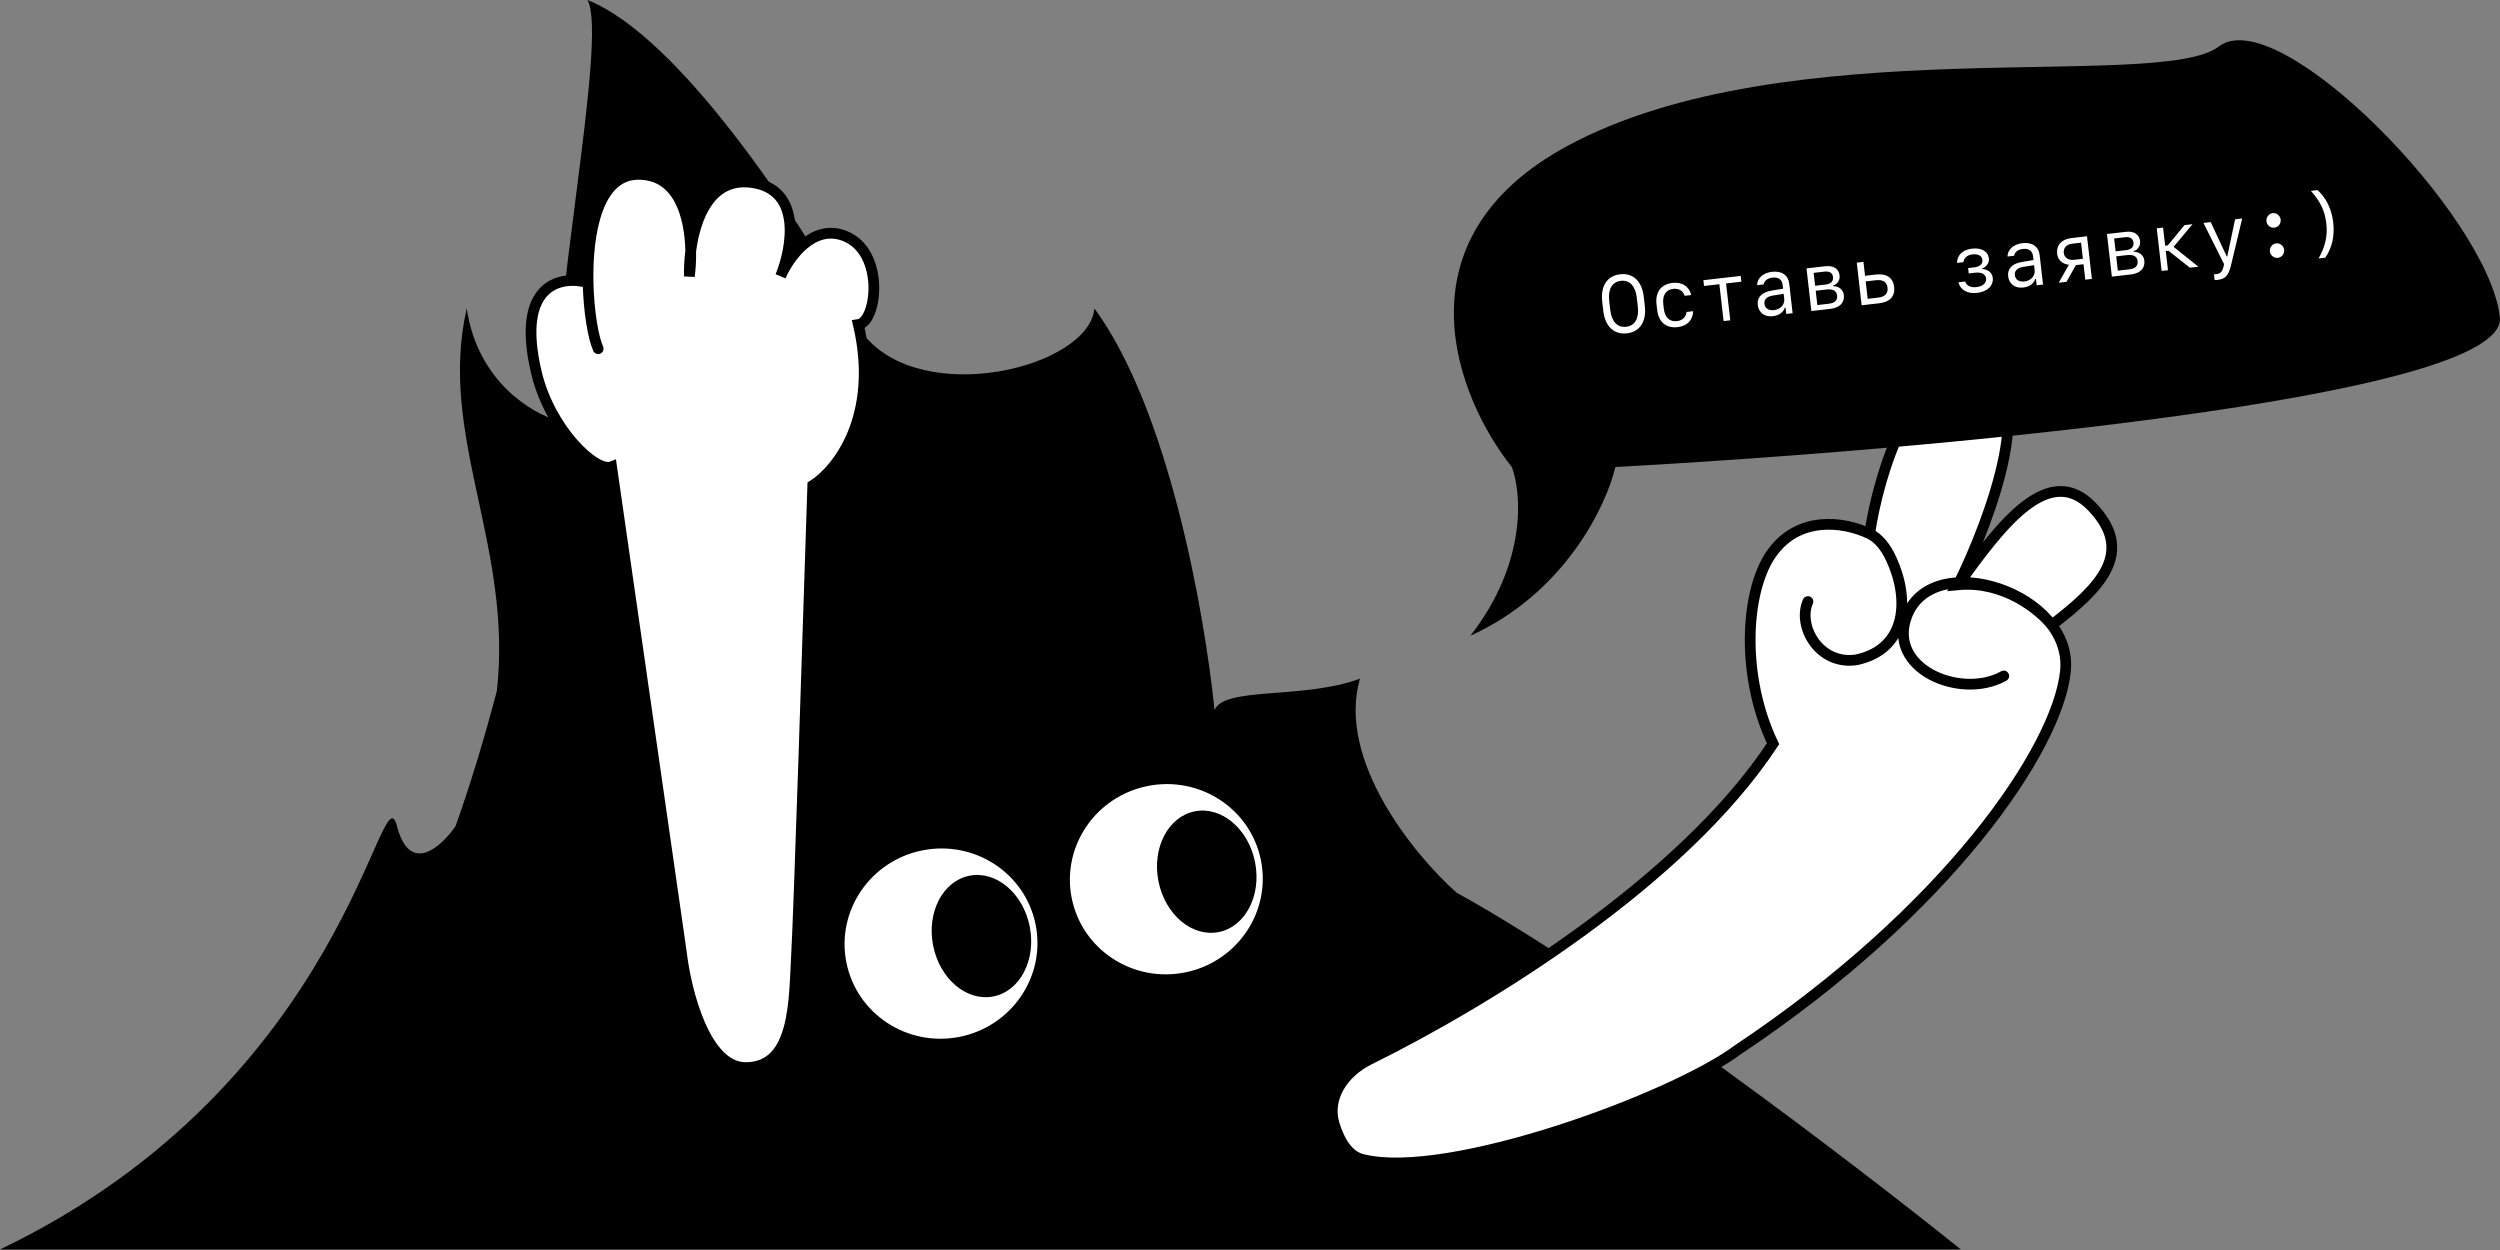 <svg width="466" height="233" viewBox="0 0 466 233" fill="none" xmlns="http://www.w3.org/2000/svg">
<rect x="0" y="0" width="466" height="233" fill="#808080" stroke="none"/>
<path d="M365.5 232.896C346 217.229 299.9 181.996 271.5 166.396C263.667 159.43 249.1 141.7 253.5 126.5C243.111 130.396 228.073 127.921 226.398 132.378C224.456 113.615 217.727 76.183 204 57.5C203 68.5 172 76.12 161 62.396C160.221 60.643 159.287 58.954 158.222 57.353C148.761 40.766 126.686 6.803 109.5 0C113.5 7 102 61.291 104 78.396C99.167 77.097 89 71.1 87 57.5C81.561 81.197 95.635 101.705 92.611 128.801C90.409 137.162 87.888 145.655 84.912 154C82.275 157.833 76.4 163.2 74 154C71 142.5 65 201.791 0 232.896H365.5Z" fill="black"/>
<path d="M193.045 172.38C194.954 181.979 188.603 191.331 178.86 193.268C169.117 195.205 159.673 188.993 157.764 179.394C155.856 169.795 162.207 160.443 171.95 158.507C181.692 156.57 191.137 162.781 193.045 172.38Z" fill="white"/>
<path d="M191.939 172.696C193.174 178.909 190.146 184.747 185.175 185.735C180.204 186.724 175.174 182.488 173.938 176.274C172.703 170.061 175.731 164.223 180.702 163.234C185.673 162.246 190.704 166.482 191.939 172.696Z" fill="black"/>
<path d="M235.045 160.38C236.954 169.979 230.603 179.331 220.86 181.268C211.117 183.205 201.673 176.993 199.764 167.394C197.856 157.795 204.207 148.443 213.95 146.507C223.692 144.57 233.137 150.781 235.045 160.38Z" fill="white"/>
<path d="M233.939 160.696C235.174 166.909 232.146 172.747 227.175 173.735C222.204 174.724 217.174 170.488 215.938 164.274C214.703 158.061 217.731 152.223 222.702 151.234C227.673 150.246 232.704 154.482 233.939 160.696Z" fill="black"/>
<path d="M114.001 87L127.001 177.5C127.834 184.667 131.401 199 139.001 199C148.501 199 148.001 186 148.501 177.5C148.901 170.7 150.667 116.667 151.501 90.5C156.001 87.667 164.001 77.7 160.001 60.5C163.501 60 165.001 47 157.501 44C151.501 41.6 147.001 48 145.501 51.5C147.667 46.167 149.601 35.2 140.001 34C132.448 33.056 129.558 40.509 128.75 46.815C128.628 40.378 126.572 32.5 119.001 32.5C111.393 32.5 109.413 43.35 109.618 52.696C104.746 51.297 96.001 52.7 100.001 69.5C102.501 80 111.001 88.167 114.001 87Z" fill="white"/>
<path d="M128.75 46.815C129.558 40.509 132.448 33.056 140.001 34C149.601 35.2 147.667 46.167 145.501 51.5C147.001 48 151.501 41.6 157.501 44C165.001 47 163.501 60 160.001 60.5C164.001 77.7 156.001 87.667 151.501 90.5C150.667 116.667 148.901 170.7 148.501 177.5C148.001 186 148.501 199 139.001 199C131.401 199 127.834 184.667 127.001 177.5L114.001 87C111.001 88.167 102.501 80 100.001 69.5C96.001 52.7 104.746 51.297 109.618 52.696M128.75 46.815C128.531 48.524 128.465 50.149 128.501 51.5C128.677 50.161 128.783 48.54 128.75 46.815ZM128.75 46.815C128.628 40.378 126.572 32.5 119.001 32.5C111.393 32.5 109.413 43.35 109.618 52.696M109.618 52.696C109.737 58.092 110.586 62.987 111.501 65" stroke="black" stroke-width="2" stroke-linecap="round"/>
<path d="M330.5 138.629C313.503 164.479 276.964 186.75 255.16 197.533C250.541 199.817 247.201 204.562 248.685 209.496C249.645 212.688 251.295 215.505 254 216.129C270 220.129 312 204.629 324 195.629C363 169.629 383.5 139.629 385 125.129C385.334 121.9 384.304 118.968 382.446 116.5C382.446 116.5 382.446 116.5 382.446 116.5C391.613 109.5 398 102.9 390 94.5C382.097 86.201 373.38 97.228 365.296 108.583C365.265 108.584 365.234 108.586 365.203 108.587C371.368 95.95 380.37 71.107 368.5 69.129C356.5 67.129 350.167 88.363 348.5 99.5C343.649 97.165 335 96 330 103.5C325.293 110.56 324.5 126.129 330.5 138.629Z" fill="white"/>
<path d="M337 112.129C335 116.629 339 124 346 123C355.5 121 356 111.629 352.5 104.129C351.507 102 350.191 100.314 348.5 99.5M348.5 99.5C343.649 97.165 335 96 330 103.5C325.293 110.56 324.5 126.129 330.5 138.629C313.503 164.479 276.964 186.75 255.16 197.533C250.541 199.817 247.201 204.562 248.685 209.496C249.645 212.688 251.295 215.505 254 216.129C270 220.129 312 204.629 324 195.629C363 169.629 383.5 139.629 385 125.129C386.5 110.629 360.5 102.129 355.5 114.629C351.5 124.629 365.5 130.5 373.5 126M348.5 99.5C350.167 88.363 356.5 67.129 368.5 69.129C380.5 71.129 371.167 96.5 365 109M365 109C373.167 97.5 382 86.1 390 94.5C398 102.9 391.613 109.5 382.446 116.5C380.197 113.667 373.558 108.2 365 109Z" stroke="black" stroke-width="2" stroke-linecap="round"/>
<path d="M281.8 87.048C283.638 91.874 284.667 104.921 274.08 118.5C291.725 110.512 299.446 94.204 301.101 87.048C356.795 84.052 467.744 74.267 465.979 59.09C463.773 40.119 424.622 0.18 413.593 8.667C402.564 17.154 333.083 5.173 292.277 27.139C259.632 44.712 271.69 74.4 281.8 87.048Z" fill="black"/>
<path d="M306.597 57.04L306.401 55.333C306.067 52.41 304.397 50.85 301.994 51.125C299.591 51.4 298.317 53.297 298.651 56.22L298.847 57.927C299.181 60.85 300.852 62.41 303.254 62.135C305.657 61.86 306.931 59.962 306.597 57.04ZM303.114 60.911C301.51 61.095 300.402 59.975 300.15 57.77L299.956 56.078C299.704 53.873 300.53 52.532 302.134 52.348C303.738 52.165 304.846 53.285 305.098 55.489L305.292 57.181C305.545 59.386 304.718 60.728 303.114 60.911ZM315.249 54.995C314.857 53.385 313.541 52.527 311.783 52.728C309.622 52.975 308.514 54.445 308.775 56.723L308.894 57.764C309.155 60.042 310.567 61.223 312.728 60.976C314.486 60.775 315.581 59.648 315.594 58.006L314.363 58.147C314.313 59.073 313.603 59.74 312.577 59.858C311.193 60.016 310.316 59.167 310.121 57.46L310.039 56.742C309.843 55.035 310.504 54.002 311.889 53.844C312.914 53.726 313.758 54.224 314.018 55.136L315.249 54.995ZM317.51 52.228L317.634 53.305L320.49 52.978L321.277 59.849L322.522 59.706L321.736 52.835L324.592 52.508L324.469 51.431L317.51 52.228ZM330.445 58.94C331.602 58.808 332.412 58.233 332.696 57.339L332.82 57.325L332.957 58.519L334.144 58.383L333.521 52.941C333.331 51.285 332.153 50.455 330.285 50.669C328.659 50.855 327.528 51.868 327.527 53.159L328.75 53.019C328.878 52.315 329.478 51.852 330.393 51.748C331.499 51.621 332.17 52.101 332.284 53.097L332.367 53.815L330.196 54.175C328.398 54.477 327.483 55.428 327.644 56.834C327.809 58.277 328.929 59.114 330.445 58.94ZM330.679 57.808C329.675 57.923 328.994 57.481 328.898 56.646C328.804 55.818 329.335 55.275 330.443 55.096L332.476 54.767L332.583 55.705C332.705 56.767 331.88 57.67 330.679 57.808ZM341.193 57.569C342.929 57.37 343.858 56.41 343.694 54.982C343.583 54.008 342.764 53.337 341.696 53.341L341.684 53.238C342.488 52.998 342.998 52.205 342.9 51.347C342.756 50.095 341.755 49.453 340.239 49.626L336.73 50.028L337.64 57.976L341.193 57.569ZM338.752 56.861L338.446 54.195L340.446 53.966C341.662 53.827 342.336 54.202 342.436 55.074C342.537 55.96 342.011 56.488 340.913 56.614L338.752 56.861ZM338.34 53.265L338.065 50.862L340.116 50.627C341.024 50.523 341.585 50.882 341.671 51.636C341.763 52.435 341.263 52.93 340.259 53.045L338.34 53.265ZM350.279 56.529C352.308 56.297 353.266 55.2 353.07 53.493C352.876 51.794 351.695 50.942 349.666 51.174L347.644 51.406L347.347 48.812L346.102 48.955L347.012 56.903L350.279 56.529ZM348.135 55.698L347.764 52.453L349.705 52.231C351.009 52.081 351.722 52.601 351.84 53.634C351.958 54.667 351.381 55.327 350.077 55.476L348.135 55.698ZM368.535 54.595C370.447 54.376 371.616 53.248 371.448 51.775C371.341 50.845 370.595 50.225 369.479 50.138L369.468 50.042C370.296 49.755 370.823 48.975 370.731 48.176C370.579 46.85 369.356 46.144 367.576 46.348C365.862 46.544 364.81 47.533 364.785 49.005L365.994 48.867C366.051 48.066 366.687 47.533 367.698 47.418C368.746 47.298 369.436 47.686 369.522 48.441C369.609 49.195 369.023 49.722 367.976 49.842L366.855 49.971L366.969 50.967L368.083 50.839C369.364 50.693 370.113 51.074 370.21 51.924C370.304 52.745 369.591 53.383 368.411 53.518C367.349 53.639 366.579 53.267 366.296 52.476L365.058 52.618C365.401 54.056 366.733 54.801 368.535 54.595ZM377.121 53.597C378.278 53.464 379.088 52.889 379.372 51.996L379.496 51.982L379.633 53.176L380.82 53.04L380.197 47.597C380.007 45.942 378.829 45.112 376.961 45.326C375.335 45.512 374.204 46.525 374.203 47.816L375.426 47.676C375.554 46.971 376.154 46.509 377.069 46.404C378.176 46.278 378.846 46.757 378.96 47.754L379.043 48.471L376.872 48.831C375.074 49.134 374.159 50.084 374.32 51.491C374.485 52.934 375.605 53.77 377.121 53.597ZM377.355 52.464C376.351 52.579 375.67 52.138 375.575 51.303C375.48 50.475 376.011 49.932 377.119 49.753L379.152 49.424L379.259 50.361C379.381 51.423 378.556 52.327 377.355 52.464ZM389.927 51.99L389.017 44.042L386.08 44.378C384.3 44.582 383.27 45.702 383.454 47.306C383.586 48.456 384.423 49.221 385.64 49.349L383.752 52.697L385.202 52.531L386.939 49.415L388.367 49.252L388.696 52.131L389.927 51.99ZM387.907 45.238L388.251 48.241L386.603 48.43C385.541 48.551 384.792 48.036 384.691 47.157C384.583 46.212 385.197 45.548 386.259 45.426L387.907 45.238ZM397.204 51.157C398.94 50.958 399.869 49.998 399.706 48.57C399.594 47.596 398.775 46.925 397.707 46.928L397.695 46.826C398.499 46.586 399.009 45.792 398.911 44.935C398.768 43.683 397.766 43.04 396.25 43.214L392.741 43.616L393.651 51.563L397.204 51.157ZM394.763 50.449L394.458 47.783L396.458 47.554C397.674 47.415 398.347 47.79 398.447 48.662C398.549 49.548 398.023 50.076 396.924 50.202L394.763 50.449ZM394.351 46.852L394.076 44.45L396.127 44.215C397.036 44.111 397.596 44.47 397.683 45.224C397.774 46.023 397.274 46.518 396.27 46.633L394.351 46.852ZM403.197 42.419L402.018 42.554L402.928 50.502L404.107 50.367L403.698 46.792L404.196 46.735L408.202 49.898L409.784 49.717L405.159 46.009L408.684 41.791L407.19 41.962L404.075 45.739L403.584 45.796L403.197 42.419ZM413.349 52.173C414.821 52.005 415.421 51.35 415.893 49.314L417.946 40.73L416.62 40.882L415.162 47.787L415.067 47.798L412.078 41.402L410.723 41.557L414.562 49.222L414.472 49.67C414.248 50.63 413.876 51.014 413.129 51.1C413.012 51.113 412.784 51.132 412.686 51.121L412.811 52.212C412.923 52.215 413.165 52.194 413.349 52.173ZM424.592 48.066C425.317 47.983 425.848 47.306 425.763 46.559C425.678 45.819 425.008 45.28 424.283 45.363C423.557 45.446 423.026 46.123 423.111 46.863C423.197 47.61 423.867 48.149 424.592 48.066ZM423.948 42.44C424.673 42.357 425.203 41.673 425.119 40.933C425.034 40.193 424.363 39.647 423.638 39.73C422.912 39.813 422.382 40.497 422.467 41.237C422.552 41.977 423.223 42.523 423.948 42.44ZM430.75 35.576C432.51 37.534 433.361 39.329 433.624 41.629C433.888 43.929 433.464 45.87 432.192 48.175L433.43 48.034C434.698 46.211 435.199 43.972 434.914 41.482C434.629 38.998 433.635 36.923 431.988 35.434L430.75 35.576Z" fill="white"/>
</svg>
